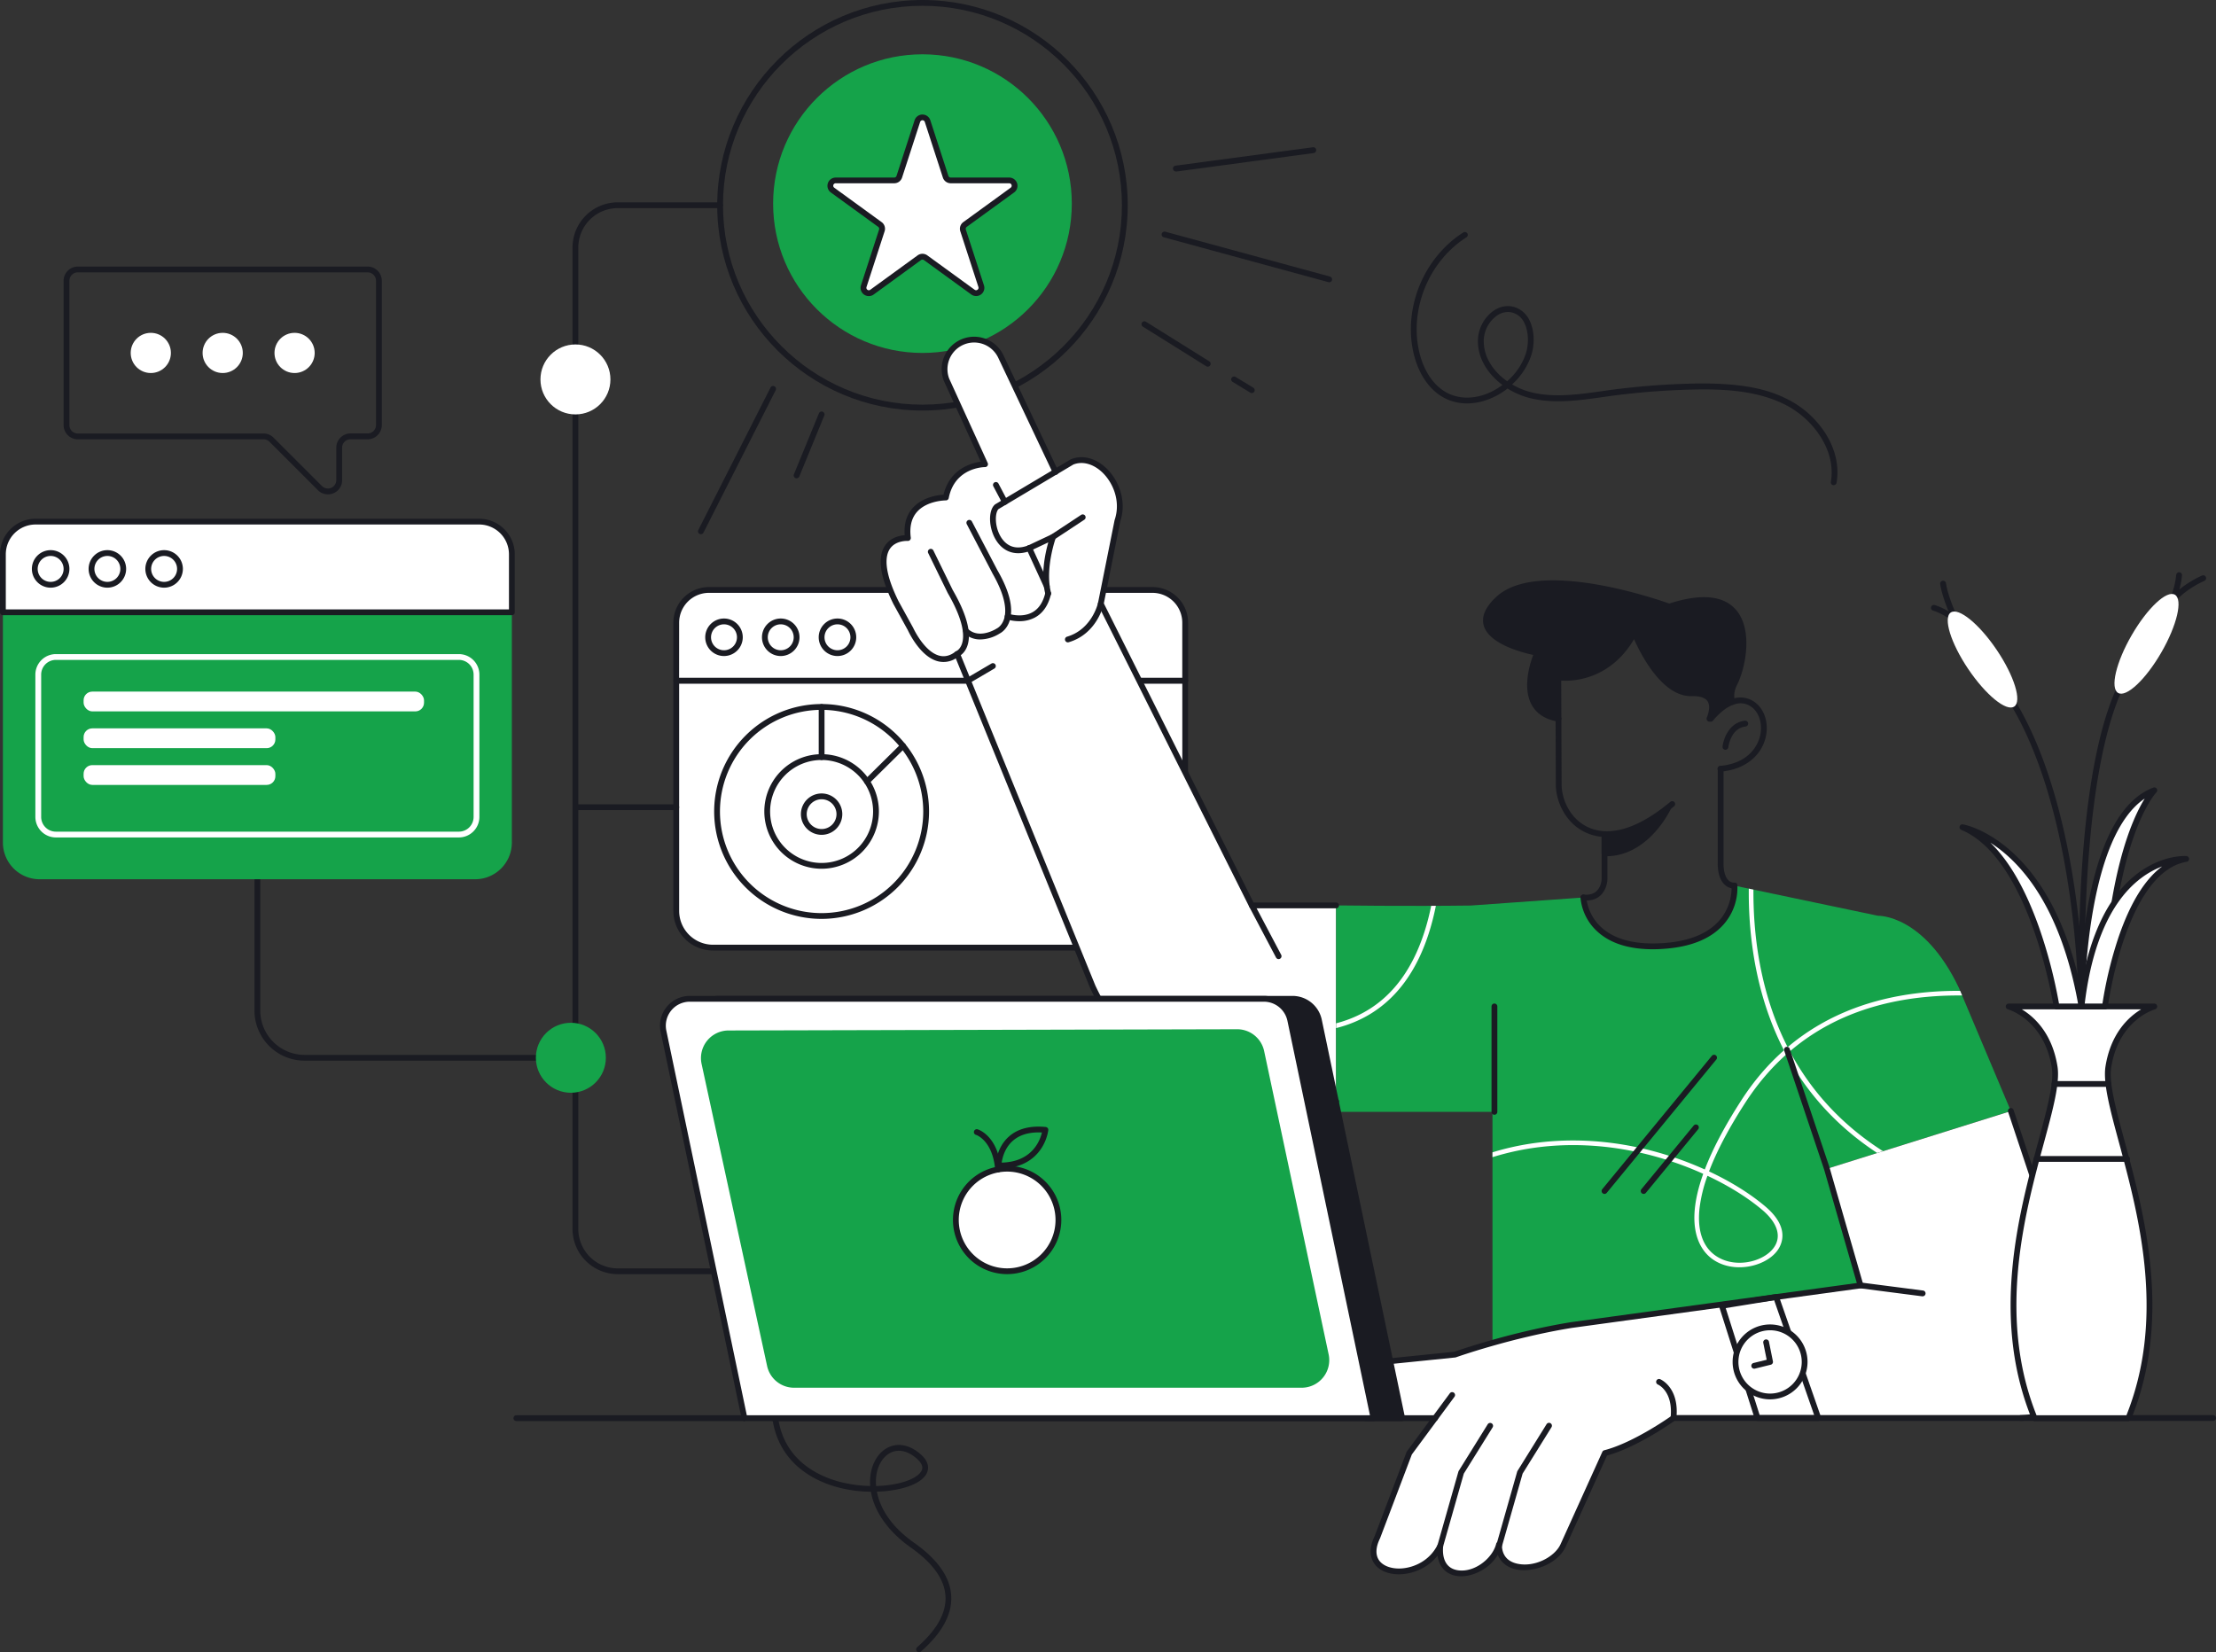 <svg xmlns="http://www.w3.org/2000/svg" xmlns:xlink="http://www.w3.org/1999/xlink" viewBox="0 0 1910.91 1424.99"><rect x="0" y="0" width="1910.91" height="1424.99" fill="#333333" stroke="none"/><defs><style>.cls-1{fill:none;}.cls-2{fill:#fff;}.cls-3{fill:#1a1b22;}.cls-4{fill:#15a34a;}.cls-5{clip-path:url(#clip-path);}</style><clipPath id="clip-path"><path class="cls-1" d="M1734,958.17,1575.37,1008l29,100.68L1287,1156.55V958.93H1152.15V780.87s61.92.84,116,.12l97.19-6.94s9.47,48.86,71.68,41.53c61.06-7.21,58.6-51.77,58.6-51.77l123.81,26s39.45-1.51,69.79,62.2Z"/></clipPath></defs><g id="Laag_2" data-name="Laag 2"><g id="Graphics"><path class="cls-2" d="M1022,587.05V785.6a31.68,31.68,0,0,1-31.68,31.68H614.83a31.68,31.68,0,0,1-31.68-31.68V587.05Z"/><path class="cls-3" d="M990.36,819.78H614.83a34.21,34.21,0,0,1-34.18-34.18V587.05a2.49,2.49,0,0,1,2.5-2.5H1022a2.49,2.49,0,0,1,2.5,2.5V785.6A34.21,34.21,0,0,1,990.36,819.78ZM585.65,589.55V785.6a29.21,29.21,0,0,0,29.18,29.18H990.36a29.21,29.21,0,0,0,29.18-29.18V589.55Z"/><path class="cls-2" d="M1022,537v50H583.15V537a28.19,28.19,0,0,1,28.18-28.19H993.85A28.2,28.2,0,0,1,1022,537Z"/><path class="cls-3" d="M1022,589.55H583.15a2.5,2.5,0,0,1-2.5-2.5V537a30.72,30.72,0,0,1,30.68-30.69H993.85A30.72,30.72,0,0,1,1024.54,537v50A2.5,2.5,0,0,1,1022,589.55Zm-436.39-5h433.89V537a25.71,25.71,0,0,0-25.69-25.69H611.33A25.71,25.71,0,0,0,585.65,537Z"/><circle class="cls-2" cx="624.33" cy="549.63" r="13.68"/><path class="cls-3" d="M624.33,565.8a16.18,16.18,0,1,1,16.17-16.17A16.2,16.2,0,0,1,624.33,565.8Zm0-27.35a11.18,11.18,0,1,0,11.17,11.18A11.19,11.19,0,0,0,624.33,538.45Z"/><circle class="cls-2" cx="673.25" cy="549.63" r="13.68"/><path class="cls-3" d="M673.25,565.8a16.18,16.18,0,1,1,16.18-16.17A16.2,16.2,0,0,1,673.25,565.8Zm0-27.35a11.18,11.18,0,1,0,11.18,11.18A11.19,11.19,0,0,0,673.25,538.45Z"/><circle class="cls-2" cx="722.17" cy="549.63" r="13.68"/><path class="cls-3" d="M722.17,565.8a16.18,16.18,0,1,1,16.18-16.17A16.19,16.19,0,0,1,722.17,565.8Zm0-27.35a11.18,11.18,0,1,0,11.18,11.18A11.18,11.18,0,0,0,722.17,538.45Z"/><path class="cls-3" d="M708.5,792.5a92.65,92.65,0,1,1,92.64-92.65A92.75,92.75,0,0,1,708.5,792.5Zm0-180.29a87.65,87.65,0,1,0,87.64,87.64A87.75,87.75,0,0,0,708.5,612.21Z"/><path class="cls-3" d="M708.5,749.25a49.4,49.4,0,1,1,49.39-49.4A49.45,49.45,0,0,1,708.5,749.25Zm0-93.79a44.4,44.4,0,1,0,44.39,44.39A44.44,44.44,0,0,0,708.5,655.46Z"/><path class="cls-3" d="M708.5,720a17.84,17.84,0,1,1,17.83-17.84A17.86,17.86,0,0,1,708.5,720Zm0-30.67a12.84,12.84,0,1,0,12.83,12.83A12.85,12.85,0,0,0,708.5,689.33Z"/><path class="cls-3" d="M747.63,676.52a2.5,2.5,0,0,1-1.76-4.28l31.07-30.7a2.5,2.5,0,1,1,3.52,3.55L749.39,675.8A2.52,2.52,0,0,1,747.63,676.52Z"/><path class="cls-3" d="M708.5,655.46A2.49,2.49,0,0,1,706,653V609.71a2.5,2.5,0,0,1,5,0V653A2.5,2.5,0,0,1,708.5,655.46Z"/><circle class="cls-4" cx="795.46" cy="175.61" r="128.78"/><path class="cls-3" d="M795.46,354.08c-97.62,0-177-79.42-177-177S697.84,0,795.46,0s177,79.42,177,177S893.08,354.08,795.46,354.08ZM795.46,5c-94.86,0-172,77.18-172,172s77.18,172,172,172,172-77.18,172-172S890.33,5,795.46,5Z"/><path class="cls-2" d="M799.85,104.44l15.59,48a4.62,4.62,0,0,0,4.39,3.19h50.46A4.61,4.61,0,0,1,873,164l-40.83,29.66a4.62,4.62,0,0,0-1.67,5.16l15.59,48a4.61,4.61,0,0,1-7.09,5.15l-40.83-29.66a4.62,4.62,0,0,0-5.42,0l-40.82,29.66a4.61,4.61,0,0,1-7.1-5.15l15.6-48a4.63,4.63,0,0,0-1.68-5.16L717.93,164a4.61,4.61,0,0,1,2.71-8.34H771.1a4.6,4.6,0,0,0,4.38-3.19l15.6-48A4.61,4.61,0,0,1,799.85,104.44Z"/><path class="cls-3" d="M841.71,255.33a7.09,7.09,0,0,1-4.18-1.38L796.7,224.29a2.1,2.1,0,0,0-2.48,0L753.4,254A7.11,7.11,0,0,1,742.46,246l15.59-48a2.13,2.13,0,0,0-.77-2.37L716.46,166a7.11,7.11,0,0,1,4.18-12.86H771.1a2.12,2.12,0,0,0,2-1.46l15.59-48a7.12,7.12,0,0,1,13.53,0l15.59,48a2.11,2.11,0,0,0,2,1.46h50.46A7.11,7.11,0,0,1,874.47,166l-40.83,29.66a2.11,2.11,0,0,0-.76,2.37l15.59,48a7,7,0,0,1-2.58,7.95A7.12,7.12,0,0,1,841.71,255.33Zm-46.25-36.45a7.07,7.07,0,0,1,4.18,1.36l40.83,29.66a2.11,2.11,0,0,0,3.24-2.36l-15.59-48a7.1,7.1,0,0,1,2.59-8l40.82-29.66a2.11,2.11,0,0,0-1.24-3.82H819.83a7.1,7.1,0,0,1-6.77-4.91l-15.59-48h0a2.11,2.11,0,0,0-4,0l-15.59,48a7.08,7.08,0,0,1-6.76,4.91H720.64a2.11,2.11,0,0,0-1.24,3.82l40.82,29.66a7.08,7.08,0,0,1,2.58,8l-15.59,48a2.11,2.11,0,0,0,3.25,2.36l40.82-29.66A7.1,7.1,0,0,1,795.46,218.88Z"/><path class="cls-2" d="M1152.15,780.88V950l-93.85,0c-71.68,1.71-116-99-116-99l-116.9-286.9c-22.76,17.15-40.2-21.53-40.2-21.53l-12.51-22.75c-29-58.6,10.24-55.75,10.24-55.75-4.55-35.27,32.78-35,32.78-35,5.65-28.65,33.43-28.74,33.79-28.74L816.2,327.47a25.5,25.5,0,0,1,46.85-20.05l47.13,99.47,14.25-8.49c22.09-9.1,48.82,22,39.14,50.77l-14.33,71.59,130.21,260.12Z"/><path class="cls-3" d="M1483.72,665.55a2.5,2.5,0,0,1-.24-5c27.62-2.69,33.39-21.3,34.5-26.94,2.11-10.72-1.85-21.07-9.64-25.18-4.26-2.25-8.74-2.46-13.7-.64a2.5,2.5,0,0,1-1.72-4.7,21.08,21.08,0,0,1,17.76.92c9.72,5.14,14.74,17.7,12.21,30.56a35.78,35.78,0,0,1-11.65,20.08c-7,6.14-16.17,9.8-27.28,10.88Z"/><path class="cls-3" d="M1385.76,721.92a43.28,43.28,0,0,1-18.73-4.09c-17.6-8.33-25.51-27.43-25.41-41.64l-.21-56.29a2.5,2.5,0,0,1,2.5-2.51h0a2.49,2.49,0,0,1,2.5,2.49l.21,56.32c-.09,12.7,6.93,29.72,22.55,37.11,13.09,6.2,36.07,7.45,71.23-21.77a2.5,2.5,0,0,1,3.2,3.85C1419.23,715.64,1400.1,721.92,1385.76,721.92Z"/><path class="cls-3" d="M1495.31,766.32a12.05,12.05,0,0,1-8-3.24c-4-3.67-6.08-9.93-6.08-18.61V663.05a2.5,2.5,0,0,1,5,0v81.42c0,7,1.51,12.16,4.36,14.82a7,7,0,0,0,4.88,2,2.5,2.5,0,0,1,.44,5C1495.82,766.31,1495.61,766.32,1495.31,766.32Z"/><path class="cls-3" d="M1367.81,776.67c-.87,0-1.75,0-2.66-.13a2.5,2.5,0,0,1,.49-5,17.41,17.41,0,0,0,6.71-.51c8.33-2.51,8.75-12.34,8.75-12.44V720.23a2.5,2.5,0,0,1,5,0v38.46c0,.63-.58,13.61-12.3,17.15A20.8,20.8,0,0,1,1367.81,776.67Z"/><path class="cls-3" d="M1495.68,589.54c-3.17,6.23-3.26,11.55-1.9,15.91-8,2.94-14.86,10-18.53,14.44h-1.12c2.94-7.32,6.51-22.58-15.44-22-28.82.75-49.3-52.33-49.3-52.33-23.52,45.51-65.61,38.68-65.61,38.68l.13,35.65c-40.82-6.82-18.34-56.89-18.34-56.89s-70.16-12.14-33.75-46.27,147.53,6.45,147.53,6.45C1519.36,497,1505.71,569.83,1495.68,589.54Z"/><path class="cls-3" d="M1475.25,622.39h-1.12a2.51,2.51,0,0,1-2.32-3.44c1.44-3.57,3.42-10.17.57-14.27-2.1-3-6.7-4.46-13.62-4.29h-.68c-24.85,0-43.08-35.82-49-49.12-12.34,20.94-28.7,29.56-40.61,33.08a65.06,65.06,0,0,1-22.19,2.64l.12,32.88a2.45,2.45,0,0,1-.88,1.91,2.49,2.49,0,0,1-2,.56c-10.91-1.82-18.6-6.76-22.84-14.69-7.88-14.72-1.41-35.25,1.46-42.8-9.49-2-37.87-9.34-42.6-25.11-2.31-7.73,1.25-16.09,10.59-24.84,35.85-33.61,138.25,1.69,149.28,5.63,27.55-8.85,47-7,57.71,5.57,14.92,17.43,7.89,50.65.8,64.57-2.51,4.94-3.09,9.66-1.74,14a2.5,2.5,0,0,1-1.52,3.09c-7.63,2.79-14.21,9.77-17.46,13.68A2.52,2.52,0,0,1,1475.25,622.39ZM1338.79,505.56c-18.41,0-35,3.4-45.26,13-7.84,7.35-10.94,14-9.22,19.75,1.88,6.29,9.56,12.11,22.19,16.83a124.88,124.88,0,0,0,19.5,5.4,2.47,2.47,0,0,1,1.78,1.29,2.51,2.51,0,0,1,.08,2.19c-.12.26-11.25,25.51-2.79,41.29,3.1,5.78,8.59,9.65,16.33,11.52l-.12-32.58a2.5,2.5,0,0,1,2.9-2.48,57.56,57.56,0,0,0,23.1-2.27c17.08-5.12,30.5-16.93,39.89-35.09a2.51,2.51,0,0,1,2.36-1.35,2.48,2.48,0,0,1,2.19,1.6c.2.51,19.91,50.74,46.36,50.74h.54c8.73-.23,14.74,1.94,17.87,6.44a15.18,15.18,0,0,1,2.2,10.68,45,45,0,0,1,12.14-8.55c-1-5-.1-10.21,2.62-15.55h0c6.35-12.47,13.07-43.61-.14-59-9.41-11-27.31-12.28-53.19-3.82a2.46,2.46,0,0,1-1.63,0C1437.71,525.24,1383.08,505.56,1338.79,505.56Z"/><path class="cls-4" d="M1734,958.17,1575.37,1008l29,100.68L1287,1156.55V958.93H1152.15V780.87s61.92.84,116,.12l97.19-6.94s9.47,48.86,71.68,41.53c61.06-7.21,58.6-51.77,58.6-51.77l123.81,26s39.45-1.51,69.79,62.2Z"/><g class="cls-5"><path class="cls-2" d="M1794.9,1049.2h-.19c-113.58-10.5-194.87-50.44-241.63-118.71-38.66-56.46-45.84-122.11-45-167.24.86-48.85,11-84.9,11.09-85.25a2,2,0,1,1,3.85,1.09c-.11.36-10.11,36-10.94,84.35-.76,44.52,6.31,109.26,44.37,164.82,46,67.22,126.35,106.58,238.68,117a2,2,0,0,1-.18,4Z"/><path class="cls-2" d="M1102.58,1184a1.89,1.89,0,0,1-.83-.18,2,2,0,0,1-1-2.65c26.17-57.33,58.28-103,95.43-135.71,32.34-28.47,68.69-47.38,108-56.18,41-9.16,85.59-7.2,129.07,5.66a289.06,289.06,0,0,1,36.85,13.68c6.28-16.47,16.32-36.19,31.56-59.77,24-37.22,56.57-63.79,96.66-79,33.46-12.68,72.29-17.51,115.43-14.37,98.12,7.16,190.19,54.27,193.84,62.26a2.47,2.47,0,0,1-.21,2.55,2,2,0,0,1-3.6-1.1c-3-3.53-27.72-17.81-66.9-32.09-34.42-12.55-87.24-27.69-143.46-28.52-38.5-.56-73.22,5.78-103.07,18.84-35,15.31-63.66,40.07-85.33,73.6-14.17,21.92-24.62,41.74-31.28,59.26,18.62,8.72,35.38,19.1,48.55,30.25,21.72,18.39,14.2,33.09,10,38.56-10.49,13.52-37.57,19.63-55.47,6.94-9.67-6.85-25.14-26-8.08-73.66a286.56,286.56,0,0,0-36.59-13.6c-42.84-12.67-86.77-14.6-127.07-5.59-38.67,8.65-74.42,27.25-106.25,55.28-36.73,32.34-68.51,77.55-94.44,134.36A2,2,0,0,1,1102.58,1184Zm369.81-169.94a125.5,125.5,0,0,0-6.86,28.21c-2,18.75,2.67,32.76,13.61,40.51,16.17,11.46,40.57,6,50-6.13,7.47-9.63,4-21.68-9.38-33.05C1506.91,1032.73,1490.57,1022.6,1472.39,1014.07Zm431.83-96.16h0Z"/><path class="cls-2" d="M1117.31,890.77a212.58,212.58,0,0,1-38.23-3.72,2,2,0,0,1,.73-3.94c48,8.81,85.78,1.68,112.4-21.18,51.28-44,48.56-135.11,47.53-169.39-.32-10.59-.37-13.71.53-15.1a2,2,0,0,1,3.45,2c-.33,1.2-.16,6.91,0,12.95,1,34.8,3.81,127.26-48.92,172.54C1174.82,882.14,1148.84,890.77,1117.31,890.77Zm126.32-211.15Z"/></g><path class="cls-3" d="M1425.31,818.69c-20.63,0-36.66-5.09-47.73-15.17a44.73,44.73,0,0,1-14.68-29.39,2.5,2.5,0,0,1,5-.17A40.44,40.44,0,0,0,1381,799.89c11.51,10.43,29.15,15,52.45,13.54,22.81-1.42,39.48-8.14,49.56-20a43.13,43.13,0,0,0,10.15-29.41,2.5,2.5,0,0,1,5-.49,47.6,47.6,0,0,1-11.31,33.14c-11,12.91-28.84,20.22-53.06,21.72C1430.88,818.6,1428.05,818.69,1425.31,818.69Z"/><path class="cls-3" d="M1438.75,696.2s-18.74,40.87-55.15,39.73V721.71S1415.39,719.05,1438.75,696.2Z"/><path class="cls-3" d="M1385.05,738.46q-.77,0-1.53,0a2.49,2.49,0,0,1-2.42-2.5V721.71a2.5,2.5,0,0,1,2.29-2.49c.31,0,31.21-2.89,53.61-24.8a2.5,2.5,0,0,1,4,2.83,90,90,0,0,1-14.35,20.94C1414.49,731.47,1400.13,738.46,1385.05,738.46Zm1-14.52v9.51c20.32-.48,34.76-15,42.83-26A104.15,104.15,0,0,1,1386.1,723.94Z"/><path class="cls-3" d="M1487.89,646.66l-.28,0a2.49,2.49,0,0,1-2.2-2.76c.78-7,5.81-20.79,19.27-22.31a2.5,2.5,0,0,1,.56,5c-5.3.6-9.38,3.69-12.15,9.19a28.91,28.91,0,0,0-2.71,8.71A2.52,2.52,0,0,1,1487.89,646.66Z"/><path class="cls-3" d="M1152.15,783.38h-72.7a2.5,2.5,0,0,1-2.24-1.39L947,521.88a2.52,2.52,0,0,1-.21-1.62l14.33-71.58a1.58,1.58,0,0,1,.09-.31c5.47-16.27-1.54-32.41-10.92-41.19-7.72-7.22-16.95-9.65-24.74-6.53L861,439.09c-3.13,3.27-3.45,15.1,2.13,24.12,3.67,5.93,10.71,12,23.42,7.23L907,460.81a2.51,2.51,0,0,1,3.42,3.12c-.1.26-9.52,26.67-4.1,47.26a2.5,2.5,0,1,1-4.84,1.28c-4.31-16.39-.13-35.46,2.49-44.7L888.62,475l-.19.08c-12.26,4.64-23,1.27-29.53-9.24-6.4-10.34-6.94-25.2-1.11-30.59a3.25,3.25,0,0,1,.42-.31l64.94-38.68a2.49,2.49,0,0,1,.33-.16c9.69-4,21-1.22,30.23,7.43,10.51,9.85,18.37,28,12.29,46.28L951.86,520.4l129.13,258h71.16a2.5,2.5,0,0,1,0,5Z"/><path class="cls-3" d="M1056.49,952.45c-29.45,0-58.83-17.18-85-49.8A257.57,257.57,0,0,1,940,852L824.2,567.84a19.75,19.75,0,0,1-15.43,2.48c-15.1-3.86-25-24.87-25.85-26.68L770.45,521a.41.41,0,0,1-.05-.09c-11.55-23.33-14-40.26-7.21-50.33,4.76-7.09,12.66-8.67,16.93-9-.71-9.59,1.61-17.46,6.9-23.43,8.34-9.41,21.54-11.17,26.6-11.5,5.38-22.31,24-27.35,32.09-28.48l-31.79-69.64-.06-.14a28,28,0,0,1,51.45-22l47.12,99.48a2.5,2.5,0,1,1-4.51,2.14l-47.13-99.48a23,23,0,0,0-42.29,18l33.22,72.78a2.5,2.5,0,0,1-2.27,3.54h0c-1.06,0-26.13.33-31.34,26.72a2.5,2.5,0,0,1-2.45,2h0c-.4,0-16.21.09-24.89,9.9-4.78,5.41-6.59,12.89-5.38,22.24a2.51,2.51,0,0,1-2.66,2.81c-.1,0-10.39-.6-15.38,6.87-3.89,5.82-5.74,18.4,7.53,45.23l12.49,22.71.09.17c.09.21,9.47,20.64,22.59,24,4.66,1.19,9.19.07,13.83-3.43a2.48,2.48,0,0,1,2.17-.41,2.5,2.5,0,0,1,1.65,1.46L944.57,850a252.75,252.75,0,0,0,30.85,49.59c32.48,40.39,63,48.31,82.82,47.83l93.91,0a2.5,2.5,0,0,1,0,5h0l-93.85,0Z"/><path class="cls-3" d="M825.35,566.55a2.5,2.5,0,0,1-.92-4.83c.19-.08,3.39-1.49,5.06-6.43,2.21-6.54,1.87-19.46-12.29-43.94l-.08-.16-16.77-34.32a2.5,2.5,0,0,1,4.49-2.19l16.74,34.24c12.2,21.11,16.42,37.35,12.54,48.26-2.51,7.09-7.66,9.12-7.88,9.2A2.51,2.51,0,0,1,825.35,566.55Z"/><path class="cls-3" d="M845.37,551.49A19.91,19.91,0,0,1,831.28,546a2.5,2.5,0,0,1,3.43-3.63c9.88,9.34,24.58-.17,24.73-.27a1.74,1.74,0,0,1,.33-.18c.15-.08,4.22-2.11,6.11-8.31,2-6.47,1.82-18.56-10.22-39.37a.41.41,0,0,1,0-.09l-22-42.1a2.5,2.5,0,0,1,4.43-2.32l22,42.05c10.46,18.08,14,32.72,10.58,43.53-2.38,7.49-7.42,10.47-8.53,11A32.46,32.46,0,0,1,845.37,551.49Z"/><path class="cls-3" d="M879,535.76a36.31,36.31,0,0,1-10.92-1.66,2.5,2.5,0,0,1,1.64-4.73h0c.11,0,11.32,3.79,20.48-1.26,5.52-3,9.29-8.71,11.22-16.86a2.5,2.5,0,0,1,4.86,1.16c-2.27,9.59-6.88,16.35-13.7,20.1A28.16,28.16,0,0,1,879,535.76Z"/><path class="cls-3" d="M902.65,508.1a2.5,2.5,0,0,1-2.28-1.46l-15.09-32.86a2.5,2.5,0,1,1,4.54-2.08l15.1,32.86a2.5,2.5,0,0,1-1.23,3.31A2.42,2.42,0,0,1,902.65,508.1Z"/><path class="cls-3" d="M1102.58,827.18a2.51,2.51,0,0,1-2.21-1.33L1077.23,782a2.5,2.5,0,0,1,4.43-2.33l23.13,43.8a2.5,2.5,0,0,1-1,3.38A2.59,2.59,0,0,1,1102.58,827.18Z"/><path class="cls-3" d="M920.86,554a2.5,2.5,0,0,1-.7-4.9c21.46-6.33,26.59-28.68,26.63-28.91a2.5,2.5,0,0,1,4.89,1.07c-.23,1-5.83,25.47-30.11,32.64A2.44,2.44,0,0,1,920.86,554Z"/><path class="cls-3" d="M908,465.58a2.5,2.5,0,0,1-1.38-4.59l25.65-16.93a2.5,2.5,0,0,1,2.76,4.18L909.4,465.16A2.48,2.48,0,0,1,908,465.58Z"/><path class="cls-3" d="M866.53,435.4a2.51,2.51,0,0,1-2.22-1.34l-7.73-14.66a2.5,2.5,0,1,1,4.43-2.33l7.73,14.66a2.51,2.51,0,0,1-1,3.38A2.55,2.55,0,0,1,866.53,435.4Z"/><path class="cls-3" d="M834.73,589.55a2.5,2.5,0,0,1-1.27-4.66L855,572.24a2.5,2.5,0,0,1,2.53,4.31L836,589.2A2.52,2.52,0,0,1,834.73,589.55Z"/><path class="cls-3" d="M1288.68,961.43a2.5,2.5,0,0,1-2.5-2.5V868a2.5,2.5,0,1,1,5,0v90.91A2.5,2.5,0,0,1,1288.68,961.43Z"/><path class="cls-3" d="M1383.6,1029.69a2.5,2.5,0,0,1-1.93-4.08L1476.1,910.7a2.5,2.5,0,1,1,3.86,3.17l-94.43,114.91A2.49,2.49,0,0,1,1383.6,1029.69Z"/><path class="cls-3" d="M1417.35,1029.69a2.42,2.42,0,0,1-1.58-.57,2.49,2.49,0,0,1-.35-3.51l45.09-54.87a2.5,2.5,0,1,1,3.86,3.18l-45.09,54.86A2.49,2.49,0,0,1,1417.35,1029.69Z"/><path class="cls-2" d="M1742.63,1223.07H1443.1s-32.55,23.43-59.1,30.26l-36.22,80c-10.43,21.68-55.18,27.87-55.18-1.14-6.82,27.3-54,38.11-50.63,1.14-16.12,33-71.49,27.68-54.24-7.5l27.51-72.53,22.23-30.11h-57.89c-19.72.06-36-31.51,3.54-47.54l71.55-7.3s47.4-16.91,100.57-25.5l249.16-34.14-29-100.68L1734,958.28l37.6,112.92S1839.9,1219.66,1742.63,1223.07Z"/><path class="cls-3" d="M1260,1359.47a24.91,24.91,0,0,1-4.18-.34c-9.08-1.54-14.8-7.88-16.21-17.47-8.38,10.71-20.77,15.35-30.67,16-10.63.73-19.62-2.77-24-9.37-2.91-4.32-5.17-11.92.5-23.57l27.47-72.41a2.46,2.46,0,0,1,.32-.6l37-50.06a2.5,2.5,0,1,1,4,3l-36.77,49.78-27.38,72.2-.09.21c-3.72,7.58-4,14-.9,18.69,3.37,5,10.87,7.76,19.56,7.17,10.53-.72,24.22-6.5,31.09-20.55a2.5,2.5,0,0,1,4.73,1.32c-1.09,11.84,3.25,19.2,12.24,20.73,14.77,2.52,30.39-10.36,33.47-22.7a2.5,2.5,0,0,1,4.93.61c0,11.14,7.1,15.1,13.06,16.45,15.21,3.47,32.27-5.8,37.37-16.4l36.19-80a2.52,2.52,0,0,1,1.66-1.39c25.79-6.63,57.94-29.63,58.26-29.86a2.56,2.56,0,0,1,1.46-.47h299.53c19.54-.69,33.54-7.59,41.51-20.53,24.91-40.41-14.37-126.94-14.77-127.81a1.86,1.86,0,0,1-.1-.25L1731.65,959a2.5,2.5,0,1,1,4.74-1.58L1774,1070.17c2.35,5.15,40.48,90.13,14.43,132.39-8.91,14.45-24.28,22.16-45.68,22.91H1443.88c-4.82,3.4-33.44,23.14-58.11,29.86L1350,1334.27c-7.2,15-28.63,22.45-43,19.17-7.62-1.74-12.94-6.14-15.4-12.51C1284.89,1352.39,1271.41,1359.47,1260,1359.47Z"/><path class="cls-3" d="M1179.51,1225.61c-10.66,0-20.64-8.38-22.74-19.1-2.62-13.32,6.87-25.76,25.39-33.26a2.34,2.34,0,0,1,.68-.17l71.27-7.27c4.08-1.43,50.07-17.33,100.72-25.51l246.35-33.75L1573,1008.7l-34.42-102.54a2.5,2.5,0,1,1,4.74-1.59l34.44,102.58,0,.11,29,100.68a2.49,2.49,0,0,1-2.06,3.17l-249.15,34.13c-52.3,8.45-99.6,25.22-100.07,25.39a3,3,0,0,1-.59.13l-71.2,7.25c-16.15,6.64-24.18,16.66-22,27.54,1.66,8.45,9.49,15.06,17.84,15.06h58a2.5,2.5,0,0,1,0,5h-58Z"/><path class="cls-3" d="M1657.79,1118l-.32,0-53.41-6.9a2.5,2.5,0,1,1,.64-5l53.41,6.9a2.5,2.5,0,0,1-.32,5Z"/><path class="cls-3" d="M1242,1335.74a2.71,2.71,0,0,1-.68-.09,2.5,2.5,0,0,1-1.72-3.09l18-63.33a2.44,2.44,0,0,1,.28-.64l25-40.2a2.5,2.5,0,0,1,4.25,2.64l-24.85,39.9-17.91,63A2.51,2.51,0,0,1,1242,1335.74Z"/><path class="cls-3" d="M1292.71,1335.74a2.72,2.72,0,0,1-.69-.09,2.51,2.51,0,0,1-1.72-3.09l18-63.33a2.44,2.44,0,0,1,.28-.64l25-40.2a2.5,2.5,0,1,1,4.24,2.64l-24.84,39.9-17.92,63A2.49,2.49,0,0,1,1292.71,1335.74Z"/><path class="cls-3" d="M1443.09,1225.47h-.26a2.5,2.5,0,0,1-2.23-2.75c2.35-22.6-10.41-28.39-10.95-28.62a2.52,2.52,0,0,1-1.32-3.28,2.49,2.49,0,0,1,3.25-1.33c.69.28,16.75,7.26,14,33.75A2.5,2.5,0,0,1,1443.09,1225.47Z"/><path class="cls-3" d="M1567.91,1225.47h-52.33a2.5,2.5,0,0,1-2.39-1.74l-30.72-96.8a2.51,2.51,0,0,1,2-3.22l46.7-7.57a2.51,2.51,0,0,1,2.76,1.65l36.35,104.36a2.49,2.49,0,0,1-2.36,3.32Zm-50.51-5h47l-34.5-99.06-41.77,6.77Z"/><circle class="cls-2" cx="1526.38" cy="1174.58" r="29.8"/><path class="cls-3" d="M1526.38,1206.88a32.3,32.3,0,1,1,32.3-32.3A32.33,32.33,0,0,1,1526.38,1206.88Zm0-59.59a27.3,27.3,0,1,0,27.3,27.29A27.32,27.32,0,0,0,1526.38,1147.29Z"/><polygon class="cls-2" points="1522.97 1157.69 1526.38 1174.58 1512.73 1177.94 1522.97 1157.69"/><path class="cls-3" d="M1512.73,1180.44a2.5,2.5,0,0,1-.6-4.93l11.33-2.78-2.94-14.55a2.5,2.5,0,0,1,4.9-1l3.41,16.9A2.49,2.49,0,0,1,1527,1177l-13.65,3.36A2.46,2.46,0,0,1,1512.73,1180.44Z"/><path class="cls-3" d="M642,1225.61H445.29a2.5,2.5,0,1,1,0-5H642a2.5,2.5,0,0,1,0,5Z"/><path class="cls-3" d="M1908.41,1225.47h-165.8a2.5,2.5,0,0,1,0-5h165.8a2.5,2.5,0,0,1,0,5Z"/><path class="cls-3" d="M615.45,1098.88H532.69a39,39,0,0,1-39-39V213.51a39,39,0,0,1,39-39h88.23a2.5,2.5,0,0,1,0,5H532.69a34,34,0,0,0-34,34v846.4a34,34,0,0,0,34,34h82.76a2.5,2.5,0,0,1,0,5Z"/><path class="cls-3" d="M496.22,914.78H262.63a43.24,43.24,0,0,1-43.19-43.18V758.31a2.5,2.5,0,0,1,5,0V871.6a38.23,38.23,0,0,0,38.19,38.18H496.22a2.5,2.5,0,0,1,0,5Z"/><path class="cls-4" d="M441.39,528.08V726.64a31.69,31.69,0,0,1-31.68,31.67H34.17A31.68,31.68,0,0,1,2.5,726.64V528.08Z"/><path class="cls-2" d="M441.39,478.05v50H2.5v-50a28.19,28.19,0,0,1,28.18-28.19H413.2A28.2,28.2,0,0,1,441.39,478.05Z"/><path class="cls-3" d="M441.39,530.58H2.5a2.5,2.5,0,0,1-2.5-2.5v-50a30.72,30.72,0,0,1,30.68-30.69H413.2a30.73,30.73,0,0,1,30.69,30.69v50A2.5,2.5,0,0,1,441.39,530.58ZM5,525.58H438.89V478.05a25.72,25.72,0,0,0-25.69-25.69H30.68A25.72,25.72,0,0,0,5,478.05Z"/><circle class="cls-2" cx="43.67" cy="490.66" r="13.68"/><path class="cls-3" d="M43.67,506.84a16.18,16.18,0,1,1,16.18-16.18A16.19,16.19,0,0,1,43.67,506.84Zm0-27.36a11.18,11.18,0,1,0,11.18,11.18A11.19,11.19,0,0,0,43.67,479.48Z"/><circle class="cls-2" cx="92.6" cy="490.66" r="13.68"/><path class="cls-3" d="M92.6,506.84a16.18,16.18,0,1,1,16.17-16.18A16.2,16.2,0,0,1,92.6,506.84Zm0-27.36a11.18,11.18,0,1,0,11.17,11.18A11.19,11.19,0,0,0,92.6,479.48Z"/><circle class="cls-2" cx="141.52" cy="490.66" r="13.68"/><path class="cls-3" d="M141.52,506.84a16.18,16.18,0,1,1,16.18-16.18A16.2,16.2,0,0,1,141.52,506.84Zm0-27.36a11.18,11.18,0,1,0,11.18,11.18A11.2,11.2,0,0,0,141.52,479.48Z"/><path class="cls-2" d="M395.7,722.26H48.19A17.71,17.71,0,0,1,30.5,704.57V581.82a17.71,17.71,0,0,1,17.69-17.69H395.7a17.71,17.71,0,0,1,17.69,17.69V704.57A17.71,17.71,0,0,1,395.7,722.26ZM48.19,569.13A12.7,12.7,0,0,0,35.5,581.82V704.57a12.7,12.7,0,0,0,12.69,12.69H395.7a12.7,12.7,0,0,0,12.69-12.69V581.82a12.7,12.7,0,0,0-12.69-12.69Z"/><rect class="cls-2" x="72.09" y="596.47" width="293.56" height="17.07" rx="7.5"/><rect class="cls-2" x="72.09" y="628.18" width="165.37" height="17.07" rx="7.5"/><rect class="cls-2" x="72.09" y="659.88" width="165.37" height="17.07" rx="7.5"/><circle class="cls-2" cx="496.22" cy="327.24" r="30.17"/><circle class="cls-4" cx="492.27" cy="912.28" r="30.17"/><path class="cls-3" d="M1871.44,522.74a2.45,2.45,0,0,1-1.41-.44,2.5,2.5,0,0,1-.7-3.4c.05-.07.25-.39.63-.91,5.31-8,6.62-22,6.63-22.17a2.5,2.5,0,1,1,5,.44,76.52,76.52,0,0,1-2.24,12.12,88.56,88.56,0,0,1,19.51-12,2.5,2.5,0,0,1,2.08,4.55c-17.06,7.82-25,17.39-26.89,20-.19.28-.38.55-.58.82A2.46,2.46,0,0,1,1871.44,522.74Z"/><path class="cls-3" d="M1687.32,539.62a2.47,2.47,0,0,1-2-1.06c-5.88-8.29-18.25-11.9-18.37-11.93a2.5,2.5,0,0,1,1.37-4.81,50.14,50.14,0,0,1,12,5.56c-2.88-7.09-6.19-16.35-7.24-23.66a2.5,2.5,0,0,1,5-.71c1.82,12.74,11.44,32.82,11.54,33a2.51,2.51,0,0,1-1,3.24A2.56,2.56,0,0,1,1687.32,539.62Z"/><path class="cls-3" d="M1795.75,870.52a2.5,2.5,0,0,1-2.49-2.4c0-.52-2-52.65,1.7-113.84,5-82.38,17.53-141.07,37.15-174.44a2.5,2.5,0,1,1,4.31,2.54c-45.92,78.1-38.25,283.47-38.17,285.54a2.49,2.49,0,0,1-2.39,2.59Z"/><path class="cls-2" d="M1818.08,920.15c6.89-43.23,39.65-52.13,39.65-52.13H1732.1s32.76,8.9,39.65,52.13-69,175.77-17.29,303h80.91C1887.09,1095.92,1811.18,963.39,1818.08,920.15Z"/><path class="cls-3" d="M1835.37,1225.61h-80.91a2.49,2.49,0,0,1-2.31-1.56c-15.77-38.77-21.3-81.14-16.9-129.53,3.74-41.12,14.07-79.27,22.37-109.93,7.69-28.42,13.77-50.86,11.66-64-6.56-41.17-37.53-50-37.84-50.12a2.5,2.5,0,0,1,.66-4.91h125.63a2.5,2.5,0,0,1,.66,4.91,48.68,48.68,0,0,0-16.48,9.52c-11.43,9.72-18.62,23.38-21.36,40.6-2.11,13.18,4,35.62,11.66,64,8.3,30.66,18.63,68.81,22.37,109.93,4.4,48.39-1.13,90.76-16.89,129.53A2.51,2.51,0,0,1,1835.37,1225.61Zm-79.22-5h77.53c15-37.6,20.19-78.72,15.92-125.64-3.7-40.68-14-78.6-22.22-109.08-7.85-29-14-51.89-11.77-66.13h0c4.58-28.7,20-42.78,30.73-49.24H1743.49c10.7,6.46,26.15,20.54,30.73,49.24,2.27,14.24-3.92,37.14-11.77,66.13-8.25,30.48-18.52,68.4-22.22,109.08C1736,1141.89,1741.17,1183,1756.15,1220.61Z"/><path class="cls-2" d="M1773.4,868s-19.72-128.82-81.15-154.58c0,0,78.5,13.3,102.67,154.58Z"/><path class="cls-3" d="M1794.92,870.52H1773.4a2.5,2.5,0,0,1-2.47-2.12c-.19-1.28-20.21-127.74-79.65-152.66a2.5,2.5,0,0,1,1.38-4.77c.83.14,20.63,3.7,43.56,24.94,38,35.17,54.2,91,61.16,131.68a2.5,2.5,0,0,1-2.46,2.93Zm-19.4-5h16.42c-7.09-39.62-23.09-92.55-59.12-125.94a117.76,117.76,0,0,0-16.48-12.81c16.15,15.55,30.18,39.9,41.88,72.78A424,424,0,0,1,1775.52,865.52Z"/><path class="cls-2" d="M1794.92,868s-.76-162.14,62.81-186.41c0,0-38.06,38.32-42.61,186.41Z"/><path class="cls-3" d="M1815.12,870.52h-20.2a2.5,2.5,0,0,1-2.5-2.49,533.17,533.17,0,0,1,7.6-84.55c10.46-58.75,29.58-93.81,56.82-104.21a2.5,2.5,0,0,1,2.67,4.1c-.09.09-9.45,9.84-19.24,37.36-16.39,46.07-21.37,105.56-22.65,147.36A2.51,2.51,0,0,1,1815.12,870.52Zm-17.69-5h15.27c3.67-109.73,25.55-158.69,36.73-176.78C1801.17,721.12,1797.68,846.24,1797.43,865.52Z"/><path class="cls-2" d="M1815.12,868s15.17-117.39,69.78-127.25c0,0-75.3-4.91-90,127.25Z"/><path class="cls-3" d="M1815.12,870.52h-20.2a2.51,2.51,0,0,1-2.49-2.78c4.24-38.18,16.62-89.1,51.5-114.91,21.15-15.66,40.32-14.61,41.13-14.55a2.5,2.5,0,0,1,.29,5c-52.19,9.42-67.6,123.95-67.75,125.11A2.5,2.5,0,0,1,1815.12,870.52Zm-17.4-5H1813a346.69,346.69,0,0,1,14.22-58.25c10.09-29.06,22.56-49.14,37.24-60a73.14,73.14,0,0,0-17.8,9.83C1814.22,781.27,1802.12,828.82,1797.72,865.52Z"/><path class="cls-3" d="M1794.92,870.52a2.5,2.5,0,0,1-2.5-2.5,780.18,780.18,0,0,0-9.13-106c-8.29-53.49-26-127.23-63.43-174.76a2.5,2.5,0,1,1,3.93-3.1c38.08,48.41,56.07,123.06,64.45,177.17A783.93,783.93,0,0,1,1797.42,868,2.5,2.5,0,0,1,1794.92,870.52Z"/><ellipse class="cls-2" cx="1709.53" cy="568.69" rx="14.79" ry="48.92" transform="translate(-25.62 1053.6) rotate(-34.01)"/><ellipse class="cls-2" cx="1850.98" cy="555.27" rx="48.92" ry="14.79" transform="translate(444.61 1880.63) rotate(-60)"/><path class="cls-3" d="M1818.18,937.35h-46.53a2.5,2.5,0,0,1,0-5h46.53a2.5,2.5,0,0,1,0,5Z"/><path class="cls-3" d="M1834.26,1002.05h-78.07a2.5,2.5,0,0,1,0-5h78.07a2.5,2.5,0,0,1,0,5Z"/><path class="cls-3" d="M583.15,698.7H496.22a2.5,2.5,0,0,1,0-5h86.93a2.5,2.5,0,0,1,0,5Z"/><path class="cls-3" d="M1146.21,243.43a2.5,2.5,0,0,1-.66-.09l-142-38.68a2.5,2.5,0,0,1,1.32-4.83l142,38.69a2.5,2.5,0,0,1-.66,4.91Z"/><path class="cls-3" d="M1041.46,316.24a2.46,2.46,0,0,1-1.32-.38l-54.61-34.13a2.5,2.5,0,1,1,2.65-4.24l54.61,34.13a2.5,2.5,0,0,1-1.33,4.62Z"/><path class="cls-3" d="M1079.44,339a2.44,2.44,0,0,1-1.29-.37l-15.23-9.25a2.5,2.5,0,1,1,2.6-4.27l15.22,9.25a2.5,2.5,0,0,1-1.3,4.64Z"/><path class="cls-3" d="M604.41,460.73a2.41,2.41,0,0,1-1.13-.27,2.5,2.5,0,0,1-1.1-3.36l62.27-122.87a2.5,2.5,0,0,1,4.46,2.26L606.64,459.36A2.5,2.5,0,0,1,604.41,460.73Z"/><path class="cls-3" d="M686.92,412.51a2.43,2.43,0,0,1-.94-.19,2.5,2.5,0,0,1-1.37-3.26l21.57-52.6a2.5,2.5,0,0,1,4.63,1.9L689.24,411A2.52,2.52,0,0,1,686.92,412.51Z"/><path class="cls-3" d="M1014.16,147.86a2.5,2.5,0,0,1-.34-5L1132.15,127a2.5,2.5,0,0,1,.67,5l-118.33,15.93Z"/><path class="cls-3" d="M792.52,1425a2.5,2.5,0,0,1-1.64-4.38c17-14.85,25.2-29.61,24.44-43.88-.76-14.48-10.83-28.64-29.92-42.08-19.28-13.56-31.43-30.82-34.41-48.1a117.29,117.29,0,0,1-28-3.68c-16.81-4.43-30.87-12.56-40.67-23.51-11.8-13.18-17.56-30.22-17.13-50.64.74-35.3,16-62.64,42.85-77,44.6-23.78,115-9.92,188.22,37.07,20.14,12.92,40.41,19.47,60.29,19.47h1.38a88.47,88.47,0,0,0,50.27-16.8c16-11.47,29-28.37,36.49-47.6,7.58-19.42,9.21-40.39,4.61-59.05a2.5,2.5,0,0,1,4.86-1.19c4.84,19.64,3.14,41.68-4.81,62.06-7.85,20.12-21.43,37.82-38.24,49.85-34.14,24.43-77,23.51-117.55-2.52-71.71-46-140.18-59.78-183.17-36.87-25.59,13.64-39.49,38.77-40.2,72.66-1,47.56,33.45,63.78,54.07,69.22a113.13,113.13,0,0,0,26.12,3.57,46.54,46.54,0,0,1,.26-9.22c1.56-12,8.13-21.51,17.17-24.86,8.47-3.15,17.83-.66,26.37,7,8,7.19,6.42,13.46,4.75,16.55-4.93,9.15-22.57,14.81-42.76,15.43,2.24,11.69,9.73,28.33,32.09,44.06,20.41,14.37,31.19,29.81,32,45.91.84,15.87-7.95,32-26.14,47.9A2.46,2.46,0,0,1,792.52,1425Zm-17.39-173.77a15.85,15.85,0,0,0-5.57,1c-7.29,2.7-12.64,10.68-13.95,20.82a40.08,40.08,0,0,0-.11,8.57,102.28,102.28,0,0,0,13.78-1.24c12.82-2.08,22.5-6.55,25.26-11.67.64-1.19,2.6-4.82-3.69-10.46C785.69,1253.61,780.27,1251.22,775.13,1251.22Z"/><path class="cls-3" d="M1581.23,418.44l-.42,0a2.5,2.5,0,0,1-2-2.89c4.72-27.62-15.67-54.07-38.26-65.93-25-13.11-55.14-14.25-81.33-13.63a642.65,642.65,0,0,0-70.67,5.56l-7,1c-20.83,2.91-42.38,5.92-63,.59a66.45,66.45,0,0,1-18.55-8.06,62.74,62.74,0,0,1-18.15,9.93c-14.57,5-28.82,3.56-40.13-4.05-11.55-7.76-19.83-21.61-23.34-39-3.74-18.55-1.48-38.89,6.38-57.26s21-34,37-44.16a2.5,2.5,0,1,1,2.67,4.22c-15.15,9.58-27.6,24.46-35.06,41.91s-9.62,36.73-6.08,54.3c3.25,16.09,10.78,28.82,21.23,35.84,10,6.71,22.67,7.95,35.72,3.47A57.28,57.28,0,0,0,1295.6,332c-12.73-9.47-22-23.55-21.09-40a32.5,32.5,0,0,1,12.72-23.48c5.51-4.05,11.82-5.44,17.79-3.93a21.12,21.12,0,0,1,13.41,10.76c4.65,8.47,5.4,20.82,1.89,31.46a59.52,59.52,0,0,1-16.38,24.72,61.83,61.83,0,0,0,15.8,6.61c19.7,5.08,40.74,2.14,61.09-.7l7-1a650.39,650.39,0,0,1,71.22-5.6c47.82-1.12,69.18,6.55,83.77,14.21a83.18,83.18,0,0,1,31.91,29.67c8.21,13.42,11.31,27.78,9,41.53A2.5,2.5,0,0,1,1581.23,418.44Zm-281-149.36a17.06,17.06,0,0,0-10,3.56,27.31,27.31,0,0,0-10.69,19.73c-.85,15,8.06,27.9,20.11,36.44a54.74,54.74,0,0,0,16-23.48c3-9.23,2.43-20.28-1.52-27.49a16,16,0,0,0-10.26-8.31A14.29,14.29,0,0,0,1300.2,269.08Z"/><path class="cls-3" d="M1209.12,1223.11H666.67L596.84,889.34a23.18,23.18,0,0,1,22.69-27.92h495.1a23.18,23.18,0,0,1,22.69,18.43Z"/><path class="cls-3" d="M1209.12,1225.61H666.67a2.5,2.5,0,0,1-2.45-2L594.4,889.85a25.66,25.66,0,0,1,25.13-30.93h495.1a25.79,25.79,0,0,1,25.14,20.42l71.8,343.26a2.51,2.51,0,0,1-2.45,3Zm-540.42-5h537.35l-71.18-340.25a20.76,20.76,0,0,0-20.24-16.44H619.53a20.68,20.68,0,0,0-20.24,24.91Z"/><path class="cls-2" d="M1184.42,1223.11H642L572.14,889.34a23.18,23.18,0,0,1,22.69-27.92h495.09a23.17,23.17,0,0,1,22.69,18.43Z"/><path class="cls-3" d="M1184.42,1225.61H642a2.51,2.51,0,0,1-2.45-2L569.69,889.85a25.68,25.68,0,0,1,25.14-30.93h495.09a25.78,25.78,0,0,1,25.14,20.42l71.81,343.26a2.51,2.51,0,0,1-2.45,3Zm-540.43-5h537.35l-71.17-340.25a20.77,20.77,0,0,0-20.25-16.44H594.83a20.68,20.68,0,0,0-20.24,24.91Z"/><path class="cls-4" d="M605,917.6l56.49,260.49a23.8,23.8,0,0,0,23.26,18.76h437.68a23.81,23.81,0,0,0,23.29-28.76l-55.61-261.56a23.8,23.8,0,0,0-23.34-18.86l-438.56,1.07A23.81,23.81,0,0,0,605,917.6Z"/><circle class="cls-2" cx="868.48" cy="1052.16" r="44.21"/><path class="cls-3" d="M868.48,1098.88a46.72,46.72,0,1,1,46.72-46.72A46.77,46.77,0,0,1,868.48,1098.88Zm0-88.43a41.72,41.72,0,1,0,41.72,41.71A41.76,41.76,0,0,0,868.48,1010.45Z"/><path class="cls-3" d="M860.66,1011.09a2.5,2.5,0,0,1-2.49-2.29c-2.15-25.31-16.35-30-16.49-30a2.5,2.5,0,1,1,1.48-4.77c.71.22,17.56,5.75,20,34.39a2.5,2.5,0,0,1-2.28,2.7Z"/><path class="cls-3" d="M862.38,1007.71H861a2.5,2.5,0,0,1-2.44-2.54c0-.62.39-15.07,11.38-24.88,7.61-6.81,18.31-9.61,31.79-8.32a2.49,2.49,0,0,1,2.24,2.76,39.53,39.53,0,0,1-6.8,16.84C891.91,999,881.66,1007.71,862.38,1007.71Zm33.18-31.06c-9.35,0-16.84,2.47-22.31,7.36-6.84,6.1-8.87,14.52-9.46,18.69,26.21-.63,33.06-19,34.71-26C897.5,976.68,896.52,976.65,895.56,976.65Z"/><path class="cls-3" d="M282.69,426.35a12.1,12.1,0,0,1-8.58-3.62L232.38,381a7.19,7.19,0,0,0-5.12-2.12H67.09a12.25,12.25,0,0,1-12.24-12.24V242.14A12.25,12.25,0,0,1,67.09,229.9H317a12.25,12.25,0,0,1,12.24,12.24V366.63A12.25,12.25,0,0,1,317,378.87H302.25a7.25,7.25,0,0,0-7.24,7.24v28a12,12,0,0,1-7.55,11.31A12.44,12.44,0,0,1,282.69,426.35ZM67.09,234.9a7.25,7.25,0,0,0-7.24,7.24V366.63a7.25,7.25,0,0,0,7.24,7.24H227.26a12.12,12.12,0,0,1,8.65,3.59l41.74,41.73A7.24,7.24,0,0,0,290,414.07v-28a12.25,12.25,0,0,1,12.24-12.24H317a7.25,7.25,0,0,0,7.24-7.24V242.14A7.25,7.25,0,0,0,317,234.9Z"/><circle class="cls-2" cx="130.05" cy="304.39" r="17.33"/><circle class="cls-2" cx="192.04" cy="304.39" r="17.33"/><circle class="cls-2" cx="254.03" cy="304.39" r="17.33"/></g></g></svg>